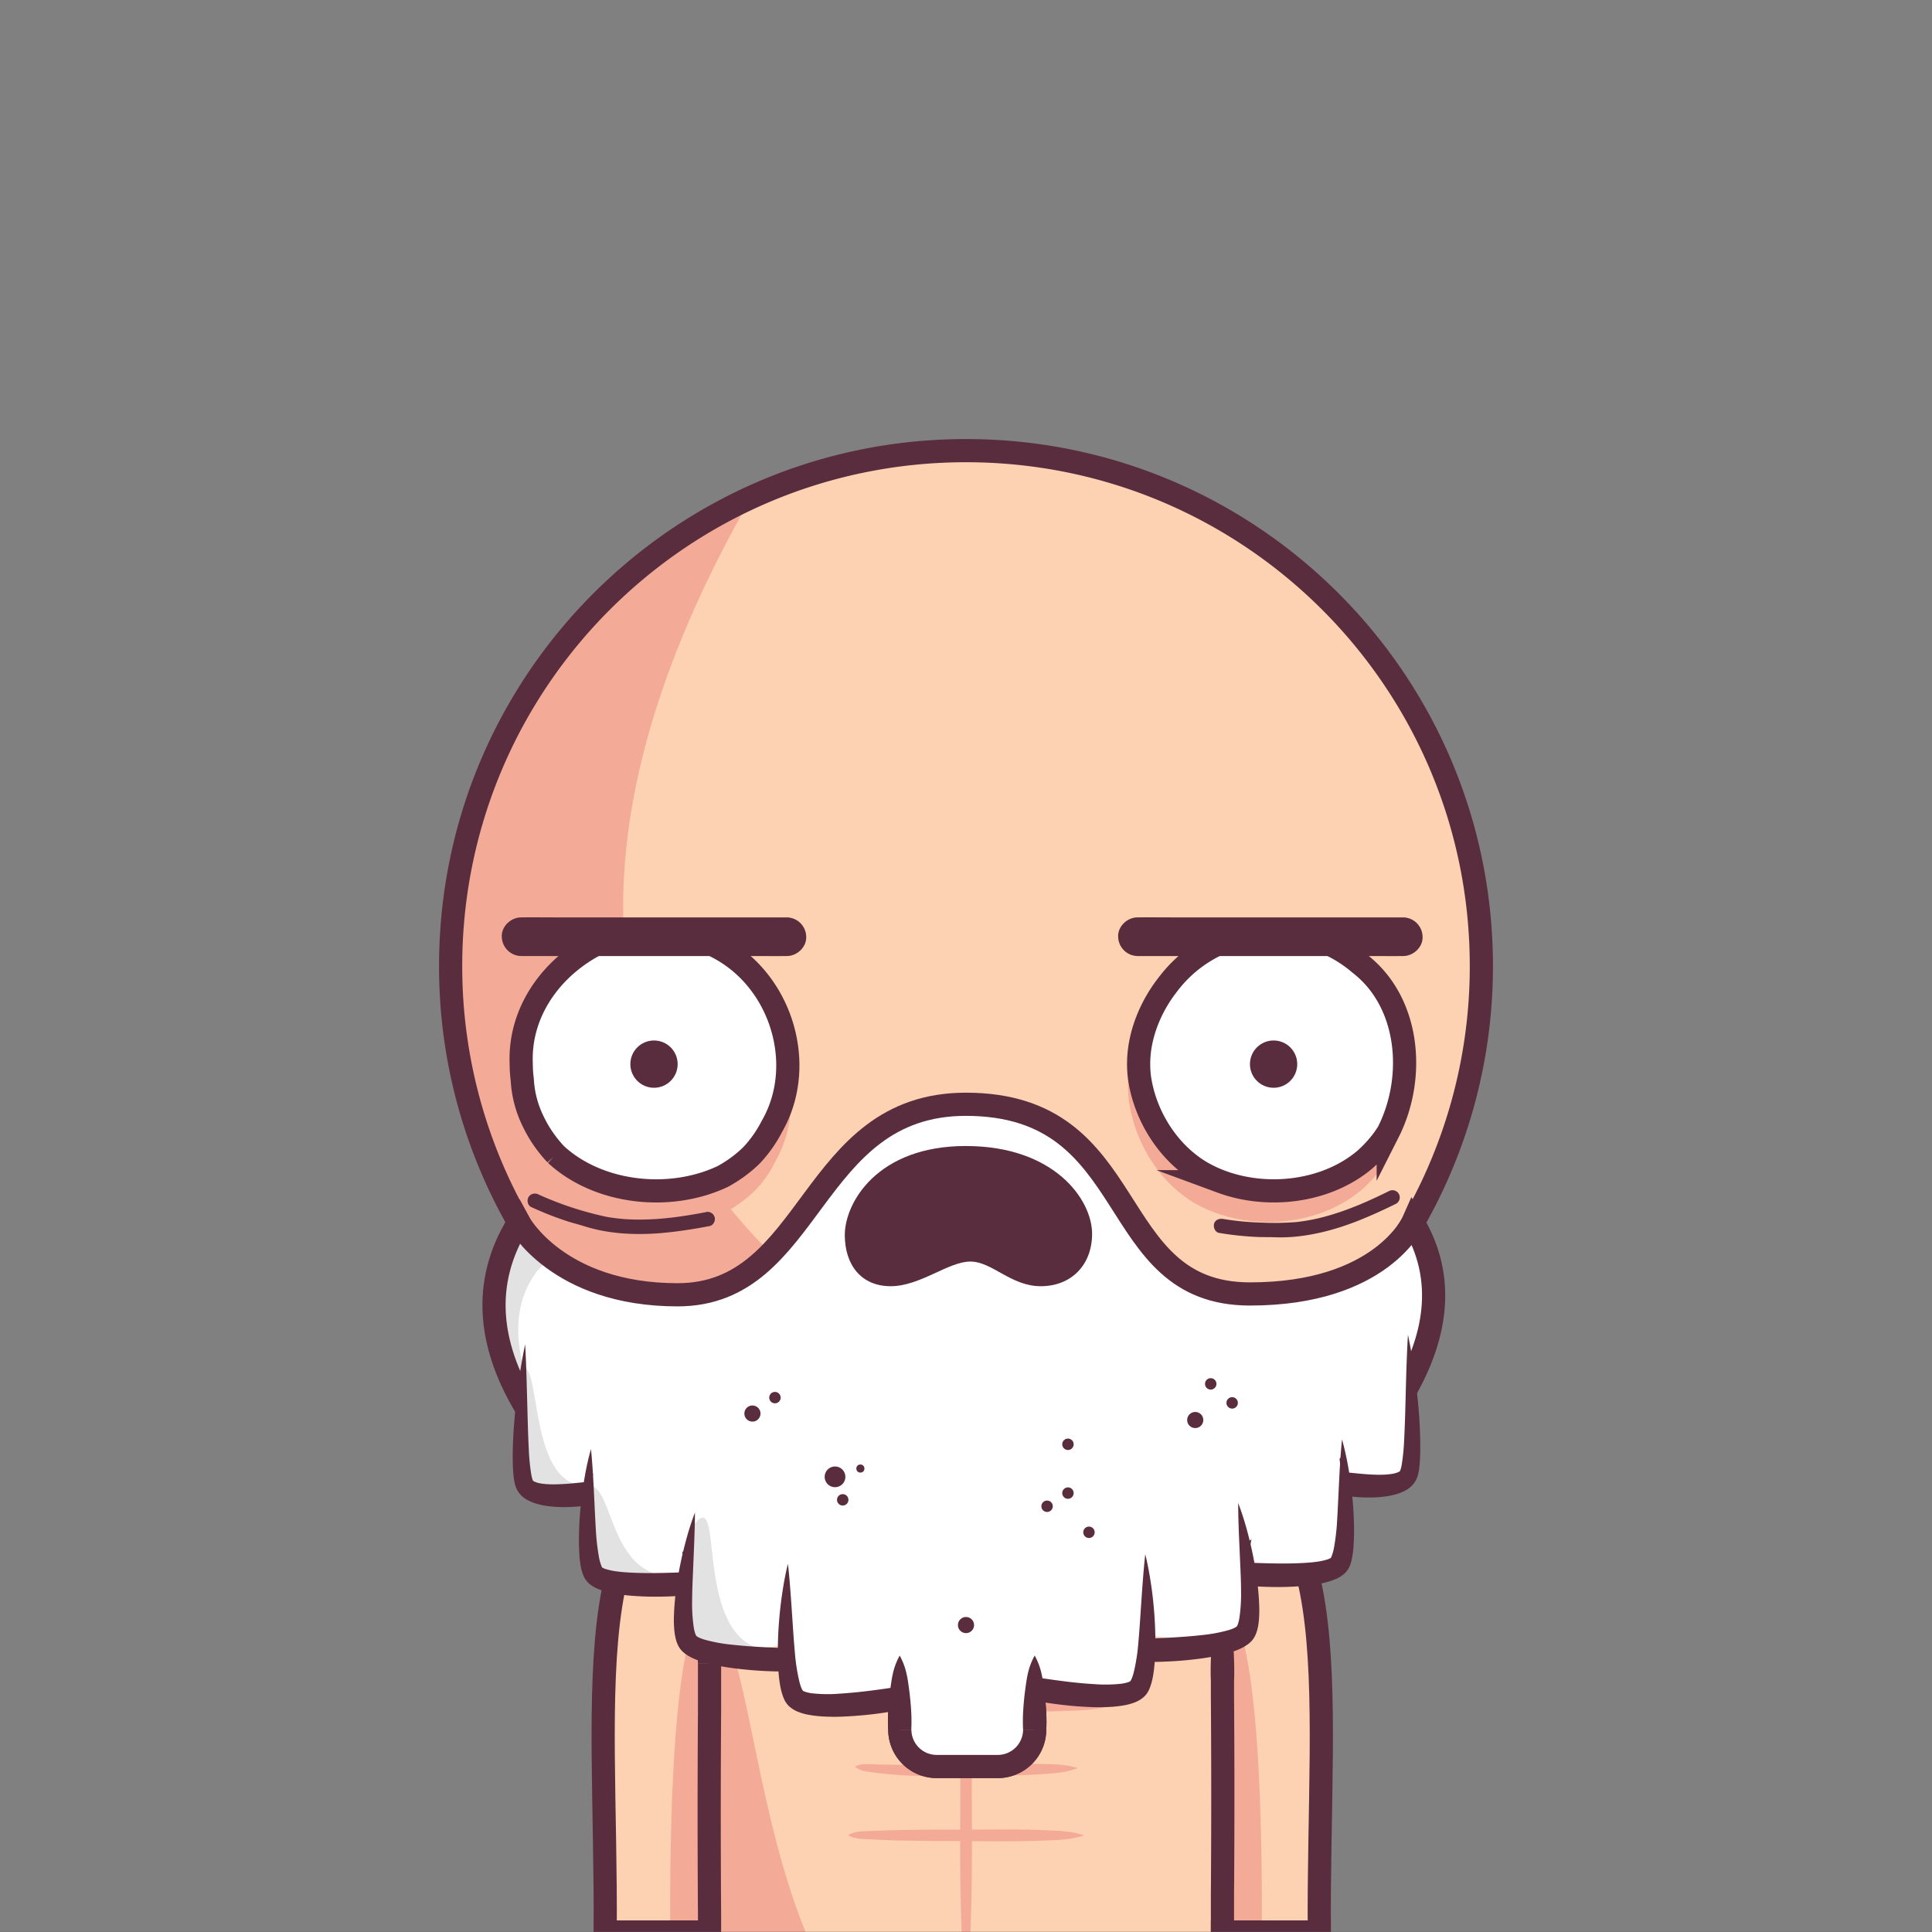 <svg xmlns="http://www.w3.org/2000/svg" viewBox="0 0 1000 1000"><rect x="0" y="0" width="1000" height="1000" fill="#808080" stroke="none"/><g id="body"><path d="M610,758.72c90.76,0,72,114.24,72.87,241.28H610Z" style="fill:#fdd2b2"/><path d="M632.74,831.87,610,870l11.38,130h31.76C653.91,819.73,632.74,831.87,632.74,831.87Z" style="fill:#f3ab98"/><path d="M386.12,758.72c-90.77,0-72,114.24-72.87,241.28h72.87Z" style="fill:#fdd2b2"/><path d="M367.23,831.87,390,870l-11.39,130H346.88C346.07,819.73,367.23,831.87,367.23,831.87Z" style="fill:#f3ab98"/><path d="M619.47,1070H380.53a13.28,13.28,0,0,1-13.27-13.28V772a13.28,13.28,0,0,1,13.27-13.28H613.76c13.09,0,19,7.66,19,19.88v278.08A13.28,13.28,0,0,1,619.47,1070Z" style="fill:#fdd2b2"/><path d="M629.05,766.62a19.33,19.33,0,0,1-2.51-4,17.25,17.25,0,0,0-8.28-3.51,28.88,28.88,0,0,0-4.5-.34H380.53A13.28,13.28,0,0,0,367.26,772c29,10.42,83.29,16.24,132.74,16.24C563.06,788.24,604.38,778.89,629.05,766.62Z" style="fill:#f3ab98"/><path d="M610,758.72c90.76,0,72,114.24,72.87,241.28H632.74" style="fill:none;stroke:#592d3d;stroke-linecap:square;stroke-miterlimit:10;stroke-width:12px"/><path d="M386.12,758.72c-90.77,0-72,114.24-72.87,241.28h50.07" style="fill:none;stroke:#592d3d;stroke-linecap:square;stroke-miterlimit:10;stroke-width:12px"/><path d="M570.68,842.45C570.9,833,582.9,829,588.9,835a10.61,10.61,0,1,1-15.16,14.85A10.4,10.4,0,0,1,570.68,842.45Z" style="fill:#592d3d"/><path d="M408.11,842.15C407.9,834,416.9,830,422.9,833c8,3,8,14,0,19-4,2-8,0-11.75-2.48A10.39,10.39,0,0,1,408.11,842.15Z" style="fill:#592d3d"/><path d="M380.53,1070H497.15C388,1070,396.24,838.82,367.26,838.82v217.86A13.28,13.28,0,0,0,380.53,1070Z" style="fill:#f3ab98"/><path d="M361.26,860.85c-.19-3.67-.11-7.34.05-11s.47-7.35.86-11c.2-1.84.4-3.67.65-5.51s.49-3.67.85-5.51a44.18,44.18,0,0,1,3.59-11,43.74,43.74,0,0,1,3.58,11c.37,1.84.63,3.67.86,5.51s.45,3.67.65,5.51c.38,3.67.68,7.34.85,11s.25,7.34.06,11Z" style="fill:#592d3d"/><path d="M632.74,870v8c.26,34,.26,69,0,102.75,0,2.87,0,5.72,0,8.53v67.41A13.28,13.28,0,0,1,619.47,1070H380.53a13.28,13.28,0,0,1-13.27-13.28V998.52c0-2.51,0-5.07,0-7.65-.25-34.87-.25-69.87,0-105.3V860.85" style="fill:none;stroke:#592d3d;stroke-miterlimit:10;stroke-width:12px"/><path d="M626.74,870c-.19-4.17-.1-8.35.06-12.53s.47-8.35.85-12.53c.2-2.09.41-4.18.65-6.27s.49-4.17.86-6.26a54.55,54.55,0,0,1,3.58-12.53,55.09,55.09,0,0,1,3.59,12.53c.36,2.09.62,4.18.85,6.26s.45,4.18.65,6.27c.38,4.18.69,8.35.85,12.53s.25,8.36.06,12.53Z" style="fill:#592d3d"/><path d="M613.76,752.92c1.12,0,2.25.05,3.38.16a25.74,25.74,0,0,1,3.44.84,17.5,17.5,0,0,1,6.14,3.69c.43.4.87.81,1.26,1.23l1,1.32a18,18,0,0,1,1.76,2.76l.39.7.3.7.59,1.42c.4.94.6,1.88.9,2.82a34.16,34.16,0,0,1,.93,5.53,29.46,29.46,0,0,1,.06,5.39,25.61,25.61,0,0,1-3,10.3,68.18,68.18,0,0,1-4.14-9.4c-.54-1.5-1.07-3-1.6-4.35a41,41,0,0,0-1.81-3.94,15.67,15.67,0,0,0-4.41-5.42,10,10,0,0,0-5.26-1.75Z" style="fill:#592d3d"/><path d="M381.92,762.75a15.88,15.88,0,0,0-5.72,1.35,11.74,11.74,0,0,0-4.47,4,33.14,33.14,0,0,0-3.4,6.74c-1.07,2.51-2.11,5.2-3.63,8.07a20.53,20.53,0,0,1-2.26-9.09,22.81,22.81,0,0,1,.39-4.77,19.56,19.56,0,0,1,.55-2.42,21.05,21.05,0,0,1,.82-2.43,18.1,18.1,0,0,1,6.93-8.62,18.74,18.74,0,0,1,10.79-2.83Z" style="fill:#592d3d"/><path d="M500,831.77a27.13,27.13,0,0,1,1.5,5.84,42.47,42.47,0,0,1,.49,5.84l.3,11.69c.09,3.89.21,7.79.25,11.69l.17,11.67c.23,15.57.22,31.16.28,46.74s.18,31.16,0,46.74c-.09,7.79-.3,15.58-.53,23.37-.1,3.89-.29,7.79-.67,11.68a90.72,90.72,0,0,1-1.77,11.69,90.72,90.72,0,0,1-1.77-11.69c-.38-3.89-.57-7.79-.67-11.68-.23-7.79-.44-15.58-.53-23.37-.2-15.58,0-31.16,0-46.74s0-31.15.18-46.73l.17-11.7.33-11.68.33-11.68a44.11,44.11,0,0,1,.5-5.84A27.13,27.13,0,0,1,500,831.77Z" style="fill:#f3ab98"/><path d="M425.22,883a18.51,18.51,0,0,1,4.67-1.5,29.75,29.75,0,0,1,4.68-.5l9.35-.33,18.7-.41c12.46-.19,24.91-.24,37.38-.27s24.93-.16,37.39,0c6.23.09,12.46.3,18.7.53,3.11.11,6.23.3,9.34.67a61.34,61.34,0,0,1,9.35,1.78,59,59,0,0,1-9.35,1.77c-3.11.38-6.23.57-9.34.67-6.24.23-12.47.43-18.7.52-12.46.19-24.92,0-37.39,0s-24.93,0-37.4-.15c-6.23-.06-12.46-.26-18.68-.5l-9.35-.34a29.5,29.5,0,0,1-4.67-.5A18.45,18.45,0,0,1,425.22,883Z" style="fill:#f3ab98"/><path d="M442.41,914.38a12.51,12.51,0,0,1,3.74-1.11,18.35,18.35,0,0,1,3.62-.15c2.39.1,4.78.16,7.17.21,4.78.11,9.56.15,14.34.17,9.63,0,19.09.08,28.76-.21s19.26-.43,28.88-.39c4.81,0,9.62.13,14.42.24a70.37,70.37,0,0,1,7.23.47,38.17,38.17,0,0,1,7.27,1.53,36.56,36.56,0,0,1-7.16,2,61.08,61.08,0,0,1-7.21.86c-4.82.35-9.64.65-14.45.82-9.64.36-19.27.32-28.88.45-4.81,0-9.61.22-14.48.1s-9.69-.13-14.52-.31-9.68-.58-14.5-1.08c-2.42-.27-4.82-.57-7.23-.9a16.82,16.82,0,0,1-3.57-.84A11.51,11.51,0,0,1,442.41,914.38Z" style="fill:#f3ab98"/><path d="M438.93,949.87a13.07,13.07,0,0,1,3.82-1.5,19.13,19.13,0,0,1,3.82-.49l7.63-.32c5.09-.18,10.19-.33,15.28-.41C479.66,947,489.84,947,500,947s20.36-.17,30.54,0c5.09.09,10.18.3,15.27.53a72.73,72.73,0,0,1,7.63.66A41.2,41.2,0,0,1,561.1,950a41.25,41.25,0,0,1-7.63,1.77,70.34,70.34,0,0,1-7.64.67c-5.09.23-10.18.44-15.27.53-10.18.2-20.37.06-30.55,0s-20.36-.06-30.54-.25c-5.09-.1-10.19-.28-15.28-.49l-7.63-.37a19.33,19.33,0,0,1-3.82-.5A12.85,12.85,0,0,1,438.93,949.87Z" style="fill:#f3ab98"/><rect x="465.73" y="860.85" width="69.82" height="53.49" rx="19.11" style="fill:#fff"/><path d="M459.73,895.23a85.06,85.06,0,0,1,0-9.58q.27-4.78.86-9.57c.2-1.6.4-3.2.65-4.79s.49-3.2.85-4.79a34.86,34.86,0,0,1,3.59-9.58,34.51,34.51,0,0,1,3.58,9.58c.37,1.59.63,3.19.86,4.79s.45,3.19.64,4.79c.39,3.19.69,6.38.86,9.57a87.49,87.49,0,0,1,.06,9.58Z" style="fill:#592d3d"/><path d="M535.55,895.23a19.11,19.11,0,0,1-19.11,19.11H484.83a19.1,19.1,0,0,1-19.1-19.11" style="fill:none;stroke:#592d3d;stroke-miterlimit:10;stroke-width:12px"/><path d="M535.55,856.92a34.51,34.51,0,0,1,3.58,9.58c.37,1.59.63,3.19.86,4.79s.44,3.19.64,4.79c.39,3.19.69,6.38.86,9.57a87.49,87.49,0,0,1,.06,9.58h-12a85.06,85.06,0,0,1,.05-9.58q.27-4.78.86-9.57c.2-1.6.4-3.2.65-4.79s.48-3.2.85-4.79A34.23,34.23,0,0,1,535.55,856.92Z" style="fill:#592d3d"/></g><g id="face"><path d="M233.25,500c0-147.32,119.43-266.75,266.75-266.75S766.75,352.68,766.75,500A266.22,266.22,0,0,1,668.1,707.12q-8.21,6.68-16.94,12.69C591,758,515,758,446.39,751.89c-6.66-1-13.3-2.26-19.89-3.71-26.33-5.8-51.82-14.75-75.37-27.8Q342.4,715,334.2,708.76a199.59,199.59,0,0,1-15.8-13.38q-7.14-6.63-13.79-13.78A265.86,265.86,0,0,1,233.25,500Z" style="fill:#fdd2b2"/><path d="M269.61,634.48c.7,1.2,1.39,2.4,2.11,3.58.43.72.88,1.42,1.33,2.14.66,1.07,1.32,2.14,2,3.19.48.76,1,1.5,1.46,2.24.66,1,1.32,2,2,3,.51.76,1,1.52,1.56,2.28.66,1,1.32,1.92,2,2.88.54.77,1.1,1.53,1.65,2.3s1.34,1.85,2,2.77,1.15,1.53,1.73,2.29,1.37,1.8,2.07,2.7,1.19,1.51,1.79,2.26,1.41,1.76,2.12,2.63,1.23,1.49,1.85,2.23,1.44,1.72,2.17,2.57,1.27,1.47,1.91,2.2l2.22,2.5c.65.73,1.31,1.44,2,2.16.86.94,1.73,1.87,2.6,2.79l1.21,1.28c1.29,1.34,2.59,2.68,3.91,4l.26.27c1.29,1.28,2.6,2.55,3.91,3.81l1.58,1.5c.95.89,1.9,1.78,2.86,2.66l1.16,1.06c1,.94,2.09,1.86,3.14,2.78q4.9,4.27,10,8.19,8.19,6.24,16.93,11.62c23.55,13,49,22,75.37,27.8,6.59,1.45,13.23,2.7,19.89,3.71,42.1,3.75,87,5.18,129.28-3.08C508.45,729,185.59,612.74,388.8,257.48h0c-2.72,1.25-5.4,2.54-8.06,3.88l-.59.29c-1.22.61-2.44,1.24-3.65,1.88l-1,.53c-3.76,2-7.48,4.07-11.13,6.23l-.9.53c-1.16.69-2.31,1.39-3.46,2.1l-.87.54q-5.36,3.35-10.55,6.93l-1.08.75c-1.09.76-2.16,1.52-3.23,2.29l-.66.47q-3.27,2.39-6.46,4.84l-.62.48c-1,.78-2,1.58-3,2.39l-1.17.94c-1,.81-2,1.62-3,2.45l0,0c-2.11,1.75-4.19,3.55-6.24,5.37l-1.14,1-2.69,2.45L318,305q-4.28,4-8.37,8.17l-1.38,1.41c-.79.82-1.58,1.64-2.36,2.47-.46.49-.92,1-1.37,1.48q-2.06,2.2-4.06,4.46c-.45.51-.91,1-1.36,1.54-.71.81-1.41,1.63-2.11,2.45l-1.51,1.79c-.68.81-1.36,1.62-2,2.44-.54.66-1.08,1.33-1.61,2-1.07,1.33-2.12,2.66-3.16,4-.54.7-1.08,1.4-1.61,2.11s-1.2,1.59-1.79,2.4-1.07,1.45-1.59,2.18-1.13,1.55-1.68,2.33q-1.42,2-2.8,4.05c-.5.73-1,1.48-1.49,2.22s-1.1,1.66-1.64,2.5l-1.49,2.31-1.68,2.71c-.43.69-.86,1.38-1.28,2.07-.89,1.46-1.75,2.93-2.61,4.4l-1.22,2.16c-.54.95-1.08,1.91-1.61,2.87-.4.73-.8,1.46-1.19,2.19-.64,1.19-1.27,2.39-1.9,3.59l-1.2,2.34c-.64,1.28-1.28,2.55-1.91,3.84-.33.69-.67,1.39-1,2.09-.52,1.09-1,2.19-1.53,3.29-.31.66-.61,1.32-.91,2q-1.11,2.47-2.17,5c-.22.52-.43,1.05-.65,1.57-.53,1.27-1.05,2.54-1.56,3.82-.27.67-.53,1.34-.79,2-.5,1.26-1,2.53-1.45,3.8-.21.55-.42,1.1-.62,1.65q-.94,2.63-1.85,5.26l-.56,1.7q-.66,2-1.29,4l-.6,1.91c-.47,1.54-.93,3.08-1.37,4.63-.1.33-.2.66-.29,1q-.78,2.76-1.5,5.54c-.16.59-.3,1.19-.45,1.78-.35,1.39-.69,2.78-1,4.18l-.42,1.75c-.43,1.9-.85,3.8-1.24,5.71l-.15.77q-.51,2.55-1,5.1c-.11.61-.21,1.21-.32,1.82-.26,1.49-.51,3-.74,4.5-.08.51-.17,1-.24,1.52-.3,1.95-.57,3.91-.83,5.88l-.15,1.3c-.2,1.59-.38,3.19-.55,4.79-.06.6-.13,1.2-.19,1.81-.16,1.68-.31,3.37-.45,5.06,0,.35-.06.69-.08,1q-.22,3-.39,6.05c0,.53,0,1.07-.07,1.6q-.1,2.36-.18,4.71c0,.59,0,1.18,0,1.77,0,2.05-.08,4.11-.08,6.17,0,0,0,.07,0,.1,0,2.22,0,4.42.08,6.62,0,.76.06,1.52.08,2.28.05,1.47.1,2.94.17,4.41,0,.89.11,1.77.16,2.66.08,1.33.15,2.66.25,4,.07,1,.16,1.89.24,2.83.11,1.26.21,2.52.34,3.77.09,1,.21,1.94.31,2.91.14,1.21.27,2.43.42,3.64.12,1,.26,2,.39,2.95.16,1.18.32,2.37.5,3.55.15,1,.31,2,.47,3,.18,1.16.37,2.33.57,3.49.18,1,.36,2,.55,3,.21,1.15.43,2.3.65,3.44s.41,2,.62,3c.24,1.14.48,2.27.74,3.4s.44,2,.68,2.93c.26,1.13.54,2.25.82,3.36s.49,1.95.74,2.91c.3,1.12.6,2.23.91,3.34.26,1,.53,1.92.81,2.87.32,1.11.65,2.21,1,3.31s.58,1.89.88,2.84.7,2.19,1.06,3.28.62,1.87.94,2.8c.38,1.09.76,2.18,1.15,3.27.33.91.65,1.83,1,2.74l1.24,3.27c.35.89.69,1.79,1,2.68.44,1.09.89,2.19,1.34,3.28.36.86.71,1.73,1.08,2.59.47,1.12,1,2.22,1.45,3.33.37.82.73,1.65,1.1,2.47.52,1.16,1.07,2.3,1.6,3.44l1.08,2.3c.61,1.26,1.24,2.5,1.87,3.75.32.63.62,1.27.95,1.9q2.88,5.61,6,11.07C268.88,633.26,269.25,633.87,269.61,634.48Z" style="fill:#f3ab98"/><path d="M271.4,568.53c-1-28.36,18-52.36,43.28-63.56a62.37,62.37,0,0,1,8.16-2.7A70,70,0,0,1,365.05,505a71.67,71.67,0,0,1,8.93,4.16c29.53,15.89,42.79,53.25,31.36,83.46a61.68,61.68,0,0,1-4.18,8.82,54.68,54.68,0,0,1-17.51,20.83,69.25,69.25,0,0,1-7.85,5c-27.38,13-64.38,9-86.45-11.4a68.39,68.39,0,0,1-6.11-7.47,64.89,64.89,0,0,1-5.57-9.5A55.78,55.78,0,0,1,272,577.1,75.67,75.67,0,0,1,271.4,568.53Z" style="fill:#f3ab98"/><path d="M269.77,550.18c-1-28.36,18-52.36,43.28-63.56a62.23,62.23,0,0,1,8.15-2.7,70,70,0,0,1,42.22,2.68,71.54,71.54,0,0,1,8.92,4.16c29.53,15.89,42.79,53.26,31.36,83.46a59.6,59.6,0,0,1-4.18,8.82,63.85,63.85,0,0,1-4.71,7.8,64.78,64.78,0,0,1-5.68,7,63.08,63.08,0,0,1-7.12,6.07,68.37,68.37,0,0,1-7.85,5c-27.38,13-64.38,9-86.44-11.39a68.28,68.28,0,0,1-6.11-7.48,65,65,0,0,1-5.58-9.5,55.59,55.59,0,0,1-5.71-21.73A71.3,71.3,0,0,1,269.77,550.18Z" style="fill:#fff"/><circle cx="338.51" cy="550.79" r="12.24" style="fill:#592d3d"/><path d="M269.77,550.18c-1-28.36,18-52.36,43.28-63.56a62.23,62.23,0,0,1,8.15-2.7,70,70,0,0,1,42.22,2.68,71.54,71.54,0,0,1,8.92,4.16c29.53,15.89,42.79,53.26,31.36,83.46a59.6,59.6,0,0,1-4.18,8.82,63.85,63.85,0,0,1-4.71,7.8,64.78,64.78,0,0,1-5.68,7,63.08,63.08,0,0,1-7.12,6.07,68.37,68.37,0,0,1-7.85,5c-27.38,13-64.38,9-86.44-11.39a68.28,68.28,0,0,1-6.11-7.48,65,65,0,0,1-5.58-9.5,55.59,55.59,0,0,1-5.71-21.73A71.3,71.3,0,0,1,269.77,550.18Z" style="fill:none;stroke:#592d3d;stroke-miterlimit:10;stroke-width:12px"/><path d="M583.89,560.47c.43-15.13,6.67-30.09,15.1-41.33a72.82,72.82,0,0,1,7.12-8.53,69.73,69.73,0,0,1,90.17-8.95,73.27,73.27,0,0,1,6.53,5.13c27,21.45,30.12,63.14,15.32,93.23a62.31,62.31,0,0,1-4.78,6.86,72.09,72.09,0,0,1-7.58,8.13c-20.27,17.83-51.81,22.13-77.41,12.42a71.34,71.34,0,0,1-10.55-5c-17.9-10.78-30.37-31.09-33.43-52.23A62.93,62.93,0,0,1,583.89,560.47Z" style="fill:#f3ab98"/><path d="M589.38,549c.42-14.15,6.42-28.15,14.52-38.66a70.56,70.56,0,0,1,6.86-8A68.55,68.55,0,0,1,697.53,494a69.81,69.81,0,0,1,6.28,4.79c26,20.07,29,59.07,14.74,87.22a56.5,56.5,0,0,1-4.6,6.42,68.91,68.91,0,0,1-7.29,7.6c-19.51,16.68-49.86,20.71-74.49,11.62A68.79,68.79,0,0,1,622,606.9c-17.22-10.08-29.22-29.08-32.17-48.85A56.34,56.34,0,0,1,589.38,549Z" style="fill:#fff;stroke:#592d3d;stroke-miterlimit:10;stroke-width:12px"/><circle cx="659.21" cy="550.79" r="12.24" style="fill:#592d3d"/><path d="M233.25,500c0-147.32,119.43-266.75,266.75-266.75S766.75,352.68,766.75,500A266.22,266.22,0,0,1,668.1,707.12q-8.21,6.68-16.94,12.69C591,758,515,758,446.39,751.89c-6.66-1-13.3-2.26-19.89-3.71-26.33-5.8-51.82-14.75-75.37-27.8Q342.4,715,334.2,708.76a199.59,199.59,0,0,1-15.8-13.38q-7.14-6.63-13.79-13.78A265.86,265.86,0,0,1,233.25,500Z" style="fill:none;stroke:#592d3d;stroke-miterlimit:10;stroke-width:12px"/><path d="M718.86,616.54c-10.23,5.05-20.32,9.55-31.34,12.69a97.34,97.34,0,0,1-16.46,3.3,141.1,141.1,0,0,1-17.69.3A144.2,144.2,0,0,1,633,630.91c-1.93-.31-4.13.51-4.62,2.62-.41,1.81.55,4.28,2.62,4.62a162.21,162.21,0,0,0,19.66,2.09c3.19.14,6.37.06,9.56.17a78.25,78.25,0,0,0,9.06-.21c12-1,23.62-4.28,34.76-8.76,6.32-2.55,12.52-5.4,18.63-8.42a3.77,3.77,0,0,0,1.34-5.13,3.83,3.83,0,0,0-5.13-1.35Z" style="fill:#592d3d"/><path d="M365.31,627.42c-11.37,2.16-22.4,3.8-34.06,3.83a95.68,95.68,0,0,1-17-1.36,171.78,171.78,0,0,1-35.56-11.64,3.85,3.85,0,0,0-5.13,1.35c-.95,1.62-.5,4.27,1.34,5.13a164.42,164.42,0,0,0,17.87,7.1c2.91,1,5.87,1.7,8.78,2.6a91.22,91.22,0,0,0,8.91,2.35c11.95,2.42,24.22,2.37,36.31,1,6.88-.76,13.71-1.88,20.51-3.17,2-.37,3.12-2.77,2.62-4.61a3.83,3.83,0,0,0-4.62-2.62Z" style="fill:#592d3d"/><path d="M407.29,474.84H286.65c-5.56,0-11.12-.08-16.68,0h-.24c-5.23,0-10.24,4.6-10,10a10.17,10.17,0,0,0,10,10H390.37c5.55,0,11.12.08,16.68,0h.24c5.23,0,10.24-4.6,10-10a10.18,10.18,0,0,0-10-10Z" style="fill:#592d3d"/><path d="M726.32,474.84H605.68c-5.56,0-11.12-.08-16.68,0h-.24c-5.23,0-10.24,4.6-10,10a10.17,10.17,0,0,0,10,10H709.4c5.56,0,11.12.08,16.68,0h.24c5.23,0,10.24-4.6,10-10a10.18,10.18,0,0,0-10-10Z" style="fill:#592d3d"/><path d="M499.92,896s302.13-145,231.4-263.34c0,0-16.43,37.09-84.34,37.09-76.3,0-55.08-98.18-147.06-98.18-81.42,0-78.69,98.61-149.18,98.61-62.18,0-82.22-37.52-82.22-37.52C189.73,758.92,499.92,896,499.92,896Z" style="fill:#fff"/><path d="M268.52,632.64c-18.86,30.22-15.42,61.07.7,90.5,2.77-3.42,3.7-8.39,1.77-15.46-10.18-37.45,11.06-53.87,11.06-53.87l-1.8-7.33C271.92,639,268.52,632.64,268.52,632.64Z" style="fill:#e2e2e2"/><path d="M499.92,896s302.13-145,231.4-263.34c0,0-16.43,37.09-84.34,37.09-76.3,0-55.08-98.18-147.06-98.18-81.42,0-78.69,98.61-149.18,98.61-62.18,0-82.22-37.52-82.22-37.52C189.73,758.92,499.92,896,499.92,896Z" style="fill:none;stroke:#592d3d;stroke-miterlimit:10;stroke-width:12px"/><path d="M271.82,695.86s-5.14,64.23,0,73,33.09,0,33.09,0l3.73-19.73Z" style="fill:#fff"/><path d="M538.71,665.74c-15.55,0-25.12-12.76-36.48-12.76S476.31,665.74,461,665.74s-23.73-11.11-23.73-26.51c0-16.65,16.75-46.06,62.61-46.06s65.39,27.74,65.39,45.46C565.23,655,554.27,665.74,538.71,665.74Z" style="fill:#592d3d"/><path d="M411.83,809.4s-8.38,61.24,0,69.62,53.9,0,53.9,0V850.6Z" style="fill:#fff"/><path d="M356.67,780.62s-8.42,61.61,0,70,54.24,0,54.24,0L402,793.22Z" style="fill:#fff"/><path d="M308,754.18s-7.34,53.65,0,61,47.23,0,47.23,0l-6-34.55Z" style="fill:#fff"/><rect x="465.73" y="860.85" width="69.82" height="53.49" rx="19.11" style="fill:#fff"/><path d="M459.73,895.23a85.06,85.06,0,0,1,0-9.58q.27-4.78.86-9.57c.2-1.6.4-3.2.65-4.79s.49-3.2.85-4.79a34.86,34.86,0,0,1,3.59-9.58,34.51,34.51,0,0,1,3.58,9.58c.37,1.59.63,3.19.86,4.79s.45,3.19.64,4.79c.39,3.19.69,6.38.86,9.57a87.49,87.49,0,0,1,.06,9.58Z" style="fill:#592d3d"/><path d="M728.75,690.86s5.14,64.23,0,73-33.09,0-33.09,0l-3.73-19.73Z" style="fill:#fff"/><path d="M588.74,804.4s8.38,61.24,0,69.62-53.9,0-53.9,0V845.6Z" style="fill:#fff"/><path d="M643.89,775.62s8.43,61.61,0,70-54.23,0-54.23,0l8.89-57.44Z" style="fill:#fff"/><path d="M692.62,749.18s7.34,53.65,0,61-47.23,0-47.23,0l6-34.55Z" style="fill:#fff"/><path d="M535.93,868.12c10,1.53,20.28,3,30.26,3.57a74.42,74.42,0,0,0,14.39-.22,23.17,23.17,0,0,0,2.9-.62,9,9,0,0,0,1.48-.61c-.05.07.1-.06.26-.31a7.82,7.82,0,0,0,.55-1.09,21.22,21.22,0,0,0,1-3,97.09,97.09,0,0,0,2.36-14.67c.47-5.08.83-10.24,1.17-15.41.71-10.35,1.34-20.78,2.48-31.32,1.29,5.15,2.21,10.35,3,15.57s1.34,10.46,1.72,15.73.56,10.56.49,15.91c0,2.67-.11,5.36-.29,8.08a69,69,0,0,1-1,8.34,33.06,33.06,0,0,1-1.17,4.48,18,18,0,0,1-1,2.48,11.8,11.8,0,0,1-2,2.85,14.84,14.84,0,0,1-5.24,3.3,29.05,29.05,0,0,1-4.67,1.35,62,62,0,0,1-8.61,1c-2.79.13-5.54.18-8.25.08-5.44-.16-10.78-.57-16.09-1.2s-10.51-1.4-15.85-2.44Z" style="fill:#592d3d"/><path d="M592.45,848.16c9.8-.31,19.86-.74,29.53-1.83a80.82,80.82,0,0,0,13.81-2.55,24.18,24.18,0,0,0,2.8-1,10.37,10.37,0,0,0,1-.55c.15-.08.24-.16.36-.23l.11-.08s0,0,0,0,.12-.06.26-.35a6.69,6.69,0,0,0,.45-1,22.06,22.06,0,0,0,.71-2.95,84.16,84.16,0,0,0,.88-14.27c0-4.94-.25-9.94-.47-14.95-.42-10.05-1-20.17-1-30.45a150.3,150.3,0,0,1,4.7,14.65q2,7.41,3.44,15c1,5.05,1.71,10.14,2.19,15.32.25,2.59.44,5.2.53,7.86a61.51,61.51,0,0,1-.18,8.21,31.43,31.43,0,0,1-.77,4.5,18.37,18.37,0,0,1-.86,2.52,11.71,11.71,0,0,1-1.71,2.88c-.21.24-.46.54-.65.73l-.58.55c-.38.33-.77.67-1.14.93a19.9,19.9,0,0,1-2.22,1.42,30.74,30.74,0,0,1-4.21,1.9,63.27,63.27,0,0,1-8,2.29c-2.64.59-5.24,1.08-7.85,1.46-5.21.76-10.37,1.3-15.54,1.62s-10.27.49-15.55.44Z" style="fill:#592d3d"/><path d="M647.86,808.9c9,.32,18.24.59,27.06.07,2.21-.12,4.39-.3,6.47-.59a33.42,33.42,0,0,0,5.69-1.22,9.48,9.48,0,0,0,1.67-.73c.17-.14-.08.16,0,.05a3.08,3.08,0,0,0,.38-.67,26.25,26.25,0,0,0,1.49-5.58,115.88,115.88,0,0,0,1.48-13.36c.27-4.57.49-9.18.71-13.81.45-9.27.87-18.6,1.81-28,1.31,4.57,2.3,9.19,3.14,13.82s1.51,9.31,2,14,.87,9.41,1,14.17a127.21,127.21,0,0,1-.27,14.55c-.11,1.26-.29,2.53-.52,3.85A25.93,25.93,0,0,1,699,809.6a15.34,15.34,0,0,1-1.13,2.47,11,11,0,0,1-2.25,2.66,17.13,17.13,0,0,1-4.43,2.66,38.71,38.71,0,0,1-7.83,2.28c-2.51.49-5,.82-7.42,1.09-4.88.46-9.69.69-14.48.68q-3.6,0-7.17-.13c-2.4-.08-4.73-.23-7.21-.44Z" style="fill:#592d3d"/><path d="M728.75,690.86c1.91,9,3.24,18,4.34,27.06s1.84,18.18,2,27.41c.06,2.32.05,4.64,0,7s-.16,4.71-.46,7.21a30.37,30.37,0,0,1-.73,4,12.6,12.6,0,0,1-1,2.53,11.71,11.71,0,0,1-1.72,2.51,14,14,0,0,1-4.14,3.1,24.85,24.85,0,0,1-4.07,1.63,39,39,0,0,1-7.68,1.46,58.91,58.91,0,0,1-7.35.33c-2.42,0-4.81-.15-7.18-.36s-4.67-.54-7.17-1l2-11.83,3.13.35,3.22.33c2.14.22,4.28.39,6.4.54s4.22.2,6.26.2a45.2,45.2,0,0,0,5.79-.43,15.71,15.71,0,0,0,2.37-.55,10.23,10.23,0,0,0,1.49-.65,2.72,2.72,0,0,0,.32-.2,2,2,0,0,0,.29-.63,18.94,18.94,0,0,0,.66-2.67,109.44,109.44,0,0,0,1.27-13c.46-8.92.65-18,.89-27S728.22,700,728.75,690.86Z" style="fill:#592d3d"/><path d="M535.55,895.23a19.11,19.11,0,0,1-19.11,19.11H484.83a19.1,19.1,0,0,1-19.1-19.11" style="fill:none;stroke:#592d3d;stroke-miterlimit:10;stroke-width:12px"/><path d="M535.55,856.92a34.51,34.51,0,0,1,3.58,9.58c.37,1.59.63,3.19.86,4.79s.44,3.19.64,4.79c.39,3.19.69,6.38.86,9.57a87.49,87.49,0,0,1,.06,9.58h-12a85.06,85.06,0,0,1,.05-9.58q.27-4.78.86-9.57c.2-1.6.4-3.2.65-4.79s.48-3.2.85-4.79A34.23,34.23,0,0,1,535.55,856.92Z" style="fill:#592d3d"/><path d="M358.35,790.41,354,805.63c-1.47,18.12-2.14,40.23,2.66,45s22.34,4.11,36.14,2.59C358.48,842.74,375.63,765.53,358.35,790.41Z" style="fill:#e2e2e2"/><path d="M466.81,884.92c-5.34,1-10.53,1.84-15.85,2.44s-10.65,1-16.09,1.2c-2.71.1-5.46.05-8.25-.08a61.8,61.8,0,0,1-8.61-1,29.05,29.05,0,0,1-4.67-1.35,15,15,0,0,1-5.25-3.3,12.39,12.39,0,0,1-2-2.85,19.15,19.15,0,0,1-1-2.48,31.65,31.65,0,0,1-1.17-4.48,67,67,0,0,1-1-8.34c-.18-2.72-.26-5.41-.29-8.08-.07-5.35.11-10.64.49-15.91s.95-10.51,1.72-15.73,1.7-10.42,3-15.57c1.14,10.54,1.77,21,2.48,31.32.34,5.17.69,10.33,1.17,15.41a97.09,97.09,0,0,0,2.36,14.67,22.59,22.59,0,0,0,1,3,10.88,10.88,0,0,0,.55,1.09c.17.25.31.38.27.31a9,9,0,0,0,1.48.61,23.17,23.17,0,0,0,2.9.62,74.42,74.42,0,0,0,14.39.22c10-.62,20.28-2,30.26-3.57Z" style="fill:#592d3d"/><path d="M408.11,865.16c-5.28.05-10.37-.1-15.55-.44s-10.33-.86-15.54-1.62c-2.61-.38-5.21-.87-7.85-1.46a63.27,63.27,0,0,1-8-2.29,30.74,30.74,0,0,1-4.21-1.9,19,19,0,0,1-2.22-1.42c-.37-.26-.76-.6-1.14-.93l-.58-.55c-.19-.19-.45-.49-.65-.73a11.71,11.71,0,0,1-1.71-2.88,18.37,18.37,0,0,1-.86-2.52,31.43,31.43,0,0,1-.77-4.5,61.51,61.51,0,0,1-.18-8.21c.09-2.66.28-5.27.53-7.86.48-5.18,1.24-10.27,2.19-15.32s2.09-10,3.44-15a150.3,150.3,0,0,1,4.7-14.65c-.07,10.28-.61,20.4-1,30.45-.22,5-.42,10-.47,14.95a84.16,84.16,0,0,0,.88,14.27,22.06,22.06,0,0,0,.71,2.95,6.69,6.69,0,0,0,.45,1c.13.29.27.39.26.35s-.06,0,0,0l.11.08c.12.07.21.15.36.23a10.37,10.37,0,0,0,1,.55,24.18,24.18,0,0,0,2.8,1,80.82,80.82,0,0,0,13.81,2.55c9.66,1.09,19.73,1.52,29.53,1.83Z" style="fill:#592d3d"/><path d="M306.25,769.07c-1.6,16.45-3.12,41.28,1.7,46.1,5.56,5.56,29.77,2.7,41.21,1C316.09,816.39,317.63,772.28,306.25,769.07Z" style="fill:#e2e2e2"/><path d="M353.54,825.87c-2.48.21-4.81.36-7.21.44s-4.77.14-7.17.13c-4.79,0-9.6-.22-14.48-.68-2.45-.27-4.91-.6-7.42-1.09a38.53,38.53,0,0,1-7.83-2.28,17.13,17.13,0,0,1-4.43-2.66,11,11,0,0,1-2.25-2.66,15.34,15.34,0,0,1-1.13-2.47,25.93,25.93,0,0,1-1.08-4.19c-.23-1.32-.41-2.59-.52-3.85a127.21,127.21,0,0,1-.27-14.55c.12-4.76.49-9.48,1-14.17s1.18-9.36,2-14,1.83-9.25,3.14-13.82c.94,9.44,1.36,18.77,1.81,28,.22,4.63.44,9.24.71,13.81a115.88,115.88,0,0,0,1.48,13.36,26.25,26.25,0,0,0,1.49,5.58,3.08,3.08,0,0,0,.38.67c.12.11-.13-.19,0-.05a9.48,9.48,0,0,0,1.67.73,33.42,33.42,0,0,0,5.69,1.22c2.08.29,4.26.47,6.47.59,8.82.52,18.09.25,27.06-.07Z" style="fill:#592d3d"/><path d="M304.91,768.88c-31,2.49-24.92-61.2-33.92-61.2h0c-1.2,19-2.91,54.8.83,61.2C277,777.66,304.91,768.88,304.91,768.88Z" style="fill:#e2e2e2"/><path d="M271.82,695.86c.53,9.15.74,18.24,1,27.31s.42,18.11.89,27a109.44,109.44,0,0,0,1.27,13,18.94,18.94,0,0,0,.66,2.67,2,2,0,0,0,.29.63,2.72,2.72,0,0,0,.32.2,10.23,10.23,0,0,0,1.49.65,15.71,15.71,0,0,0,2.37.55,45.2,45.2,0,0,0,5.79.43c2,0,4.14-.08,6.26-.2s4.26-.32,6.4-.54l3.22-.33,3.13-.35,2,11.83c-2.49.48-4.76.79-7.16,1s-4.76.36-7.18.36a58.91,58.91,0,0,1-7.35-.33,39,39,0,0,1-7.68-1.46,24.5,24.5,0,0,1-4.07-1.63,14,14,0,0,1-4.14-3.1,11.36,11.36,0,0,1-1.72-2.51,12.6,12.6,0,0,1-1-2.53,30.37,30.37,0,0,1-.73-4c-.3-2.5-.4-4.86-.46-7.21s-.07-4.67,0-7c.21-9.23,1-18.33,2.05-27.41S269.91,704.82,271.82,695.86Z" style="fill:#592d3d"/><circle cx="389.46" cy="731.65" r="4.18" style="fill:#592d3d"/><circle cx="401.11" cy="723.4" r="2.96" style="fill:#592d3d"/><circle cx="436.19" cy="776.31" r="2.96" style="fill:#592d3d"/><circle cx="541.97" cy="779.64" r="2.96" style="fill:#592d3d"/><circle cx="552.77" cy="772.82" r="2.96" style="fill:#592d3d"/><circle cx="563.65" cy="793.11" r="2.96" style="fill:#592d3d"/><circle cx="552.77" cy="747.56" r="2.96" style="fill:#592d3d"/><circle cx="432.2" cy="764.41" r="5.37" style="fill:#592d3d"/><circle cx="445.33" cy="760.12" r="2.09" style="fill:#592d3d"/><circle cx="618.65" cy="735" r="4.18" style="fill:#592d3d"/><circle cx="500" cy="841.13" r="4.18" style="fill:#592d3d"/><circle cx="626.67" cy="716.29" r="2.96" style="fill:#592d3d"/><circle cx="637.76" cy="726.13" r="2.96" style="fill:#592d3d"/></g><g id="artboard_mask" data-name="artboard mask"><rect x="-3420" y="999.9" width="7667.25" height="229.24" style="fill:#606161"/></g></svg>